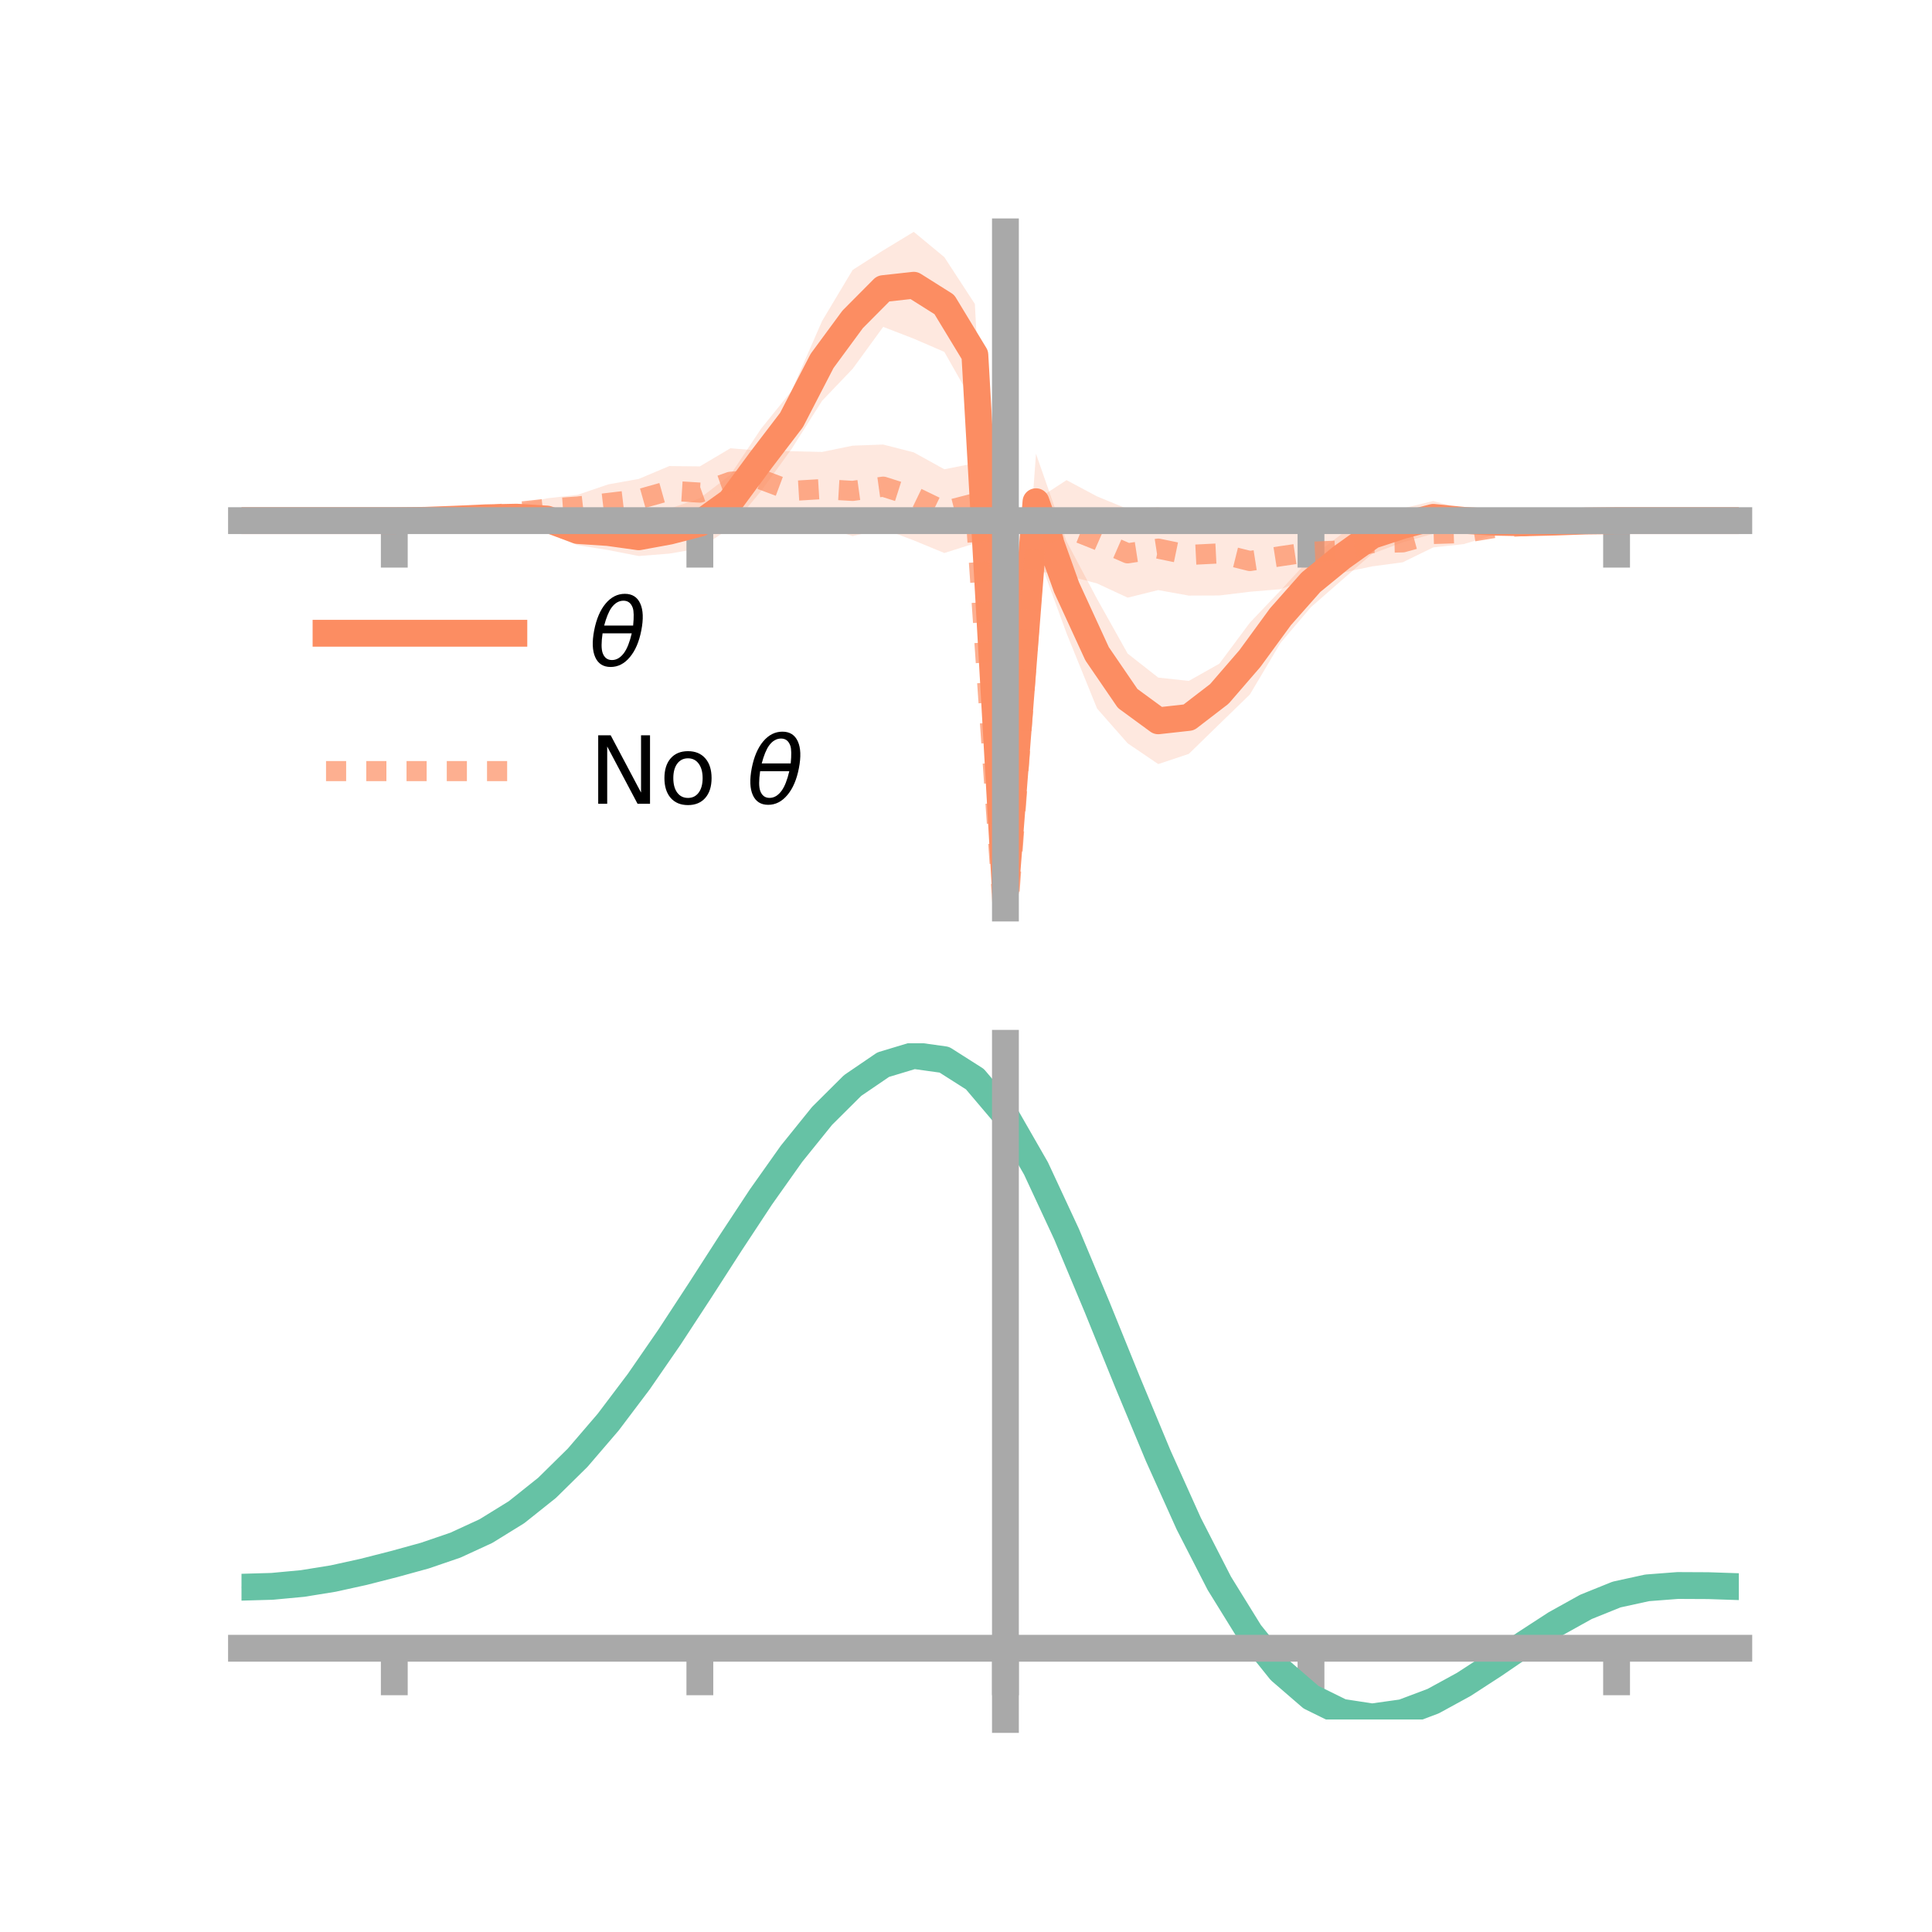 <?xml version="1.0" encoding="utf-8" standalone="no"?>
<!DOCTYPE svg PUBLIC "-//W3C//DTD SVG 1.1//EN"
  "http://www.w3.org/Graphics/SVG/1.1/DTD/svg11.dtd">
<!-- Created with matplotlib (https://matplotlib.org/) -->
<svg height="144pt" version="1.1" viewBox="0 0 144 144" width="144pt" xmlns="http://www.w3.org/2000/svg" xmlns:xlink="http://www.w3.org/1999/xlink">
 <defs>
  <style type="text/css">*{stroke-linecap:butt;stroke-linejoin:round;}</style>
 </defs>
 <g id="figure_1">
  <g id="patch_1">
   <path d="M 0 144 
L 144 144 
L 144 0 
L 0 0 
z
" style="fill:none;"/>
  </g>
  <g id="axes_1">
   <g id="patch_2">
    <path d="M 18 67.68 
L 129.6 67.68 
L 129.6 17.28 
L 18 17.28 
z
" style="fill:none;"/>
   </g>
   <g id="PolyCollection_1">
    <path clip-path="url(#p7f7e30a185)" d="M 18 38.805 
L 18 38.805 
L 20.278 38.805 
L 22.555 38.805 
L 24.833 38.805 
L 27.11 38.805 
L 29.388 38.805 
L 31.665 38.716 
L 33.943 38.46 
L 36.22 38.214 
L 38.498 37.906 
L 40.776 37.681 
L 43.053 38.446 
L 45.331 38.384 
L 47.608 38.576 
L 49.886 37.917 
L 52.163 37.138 
L 54.441 35.394 
L 56.718 31.964 
L 58.996 29.138 
L 61.273 23.926 
L 63.551 20.12 
L 65.829 18.661 
L 68.106 17.28 
L 70.384 19.164 
L 72.661 22.656 
L 74.939 65.19 
L 77.216 33.82 
L 79.494 40.346 
L 81.771 44.645 
L 84.049 48.714 
L 86.327 50.502 
L 88.604 50.752 
L 90.882 49.467 
L 93.159 46.41 
L 95.437 44.014 
L 97.714 41.545 
L 99.992 39.809 
L 102.269 38.541 
L 104.547 37.898 
L 106.824 37.34 
L 109.102 37.968 
L 111.38 38.216 
L 113.657 38.55 
L 115.935 38.677 
L 118.212 38.758 
L 120.49 38.804 
L 122.767 38.805 
L 125.045 38.805 
L 127.322 38.805 
L 129.6 38.805 
L 129.6 38.805 
L 129.6 38.805 
L 127.322 38.805 
L 125.045 38.805 
L 122.767 38.805 
L 120.49 38.806 
L 118.212 38.906 
L 115.935 39.144 
L 113.657 39.381 
L 111.38 39.63 
L 109.102 39.6 
L 106.824 39.782 
L 104.547 40.426 
L 102.269 41.276 
L 99.992 43.258 
L 97.714 45.248 
L 95.437 47.926 
L 93.159 51.763 
L 90.882 53.974 
L 88.604 56.193 
L 86.327 56.949 
L 84.049 55.403 
L 81.771 52.813 
L 79.494 47.201 
L 77.216 40.97 
L 74.939 67.68 
L 72.661 30.245 
L 70.384 26.229 
L 68.106 25.243 
L 65.829 24.363 
L 63.551 27.49 
L 61.273 29.874 
L 58.996 33.469 
L 56.718 36.609 
L 54.441 39.345 
L 52.163 40.87 
L 49.886 41.264 
L 47.608 41.443 
L 45.331 40.998 
L 43.053 40.635 
L 40.776 39.696 
L 38.498 39.186 
L 36.22 38.974 
L 33.943 38.931 
L 31.665 38.849 
L 29.388 38.805 
L 27.11 38.805 
L 24.833 38.805 
L 22.555 38.805 
L 20.278 38.805 
L 18 38.805 
z
" style="fill:#fc8d62;fill-opacity:0.2;"/>
   </g>
   <g id="PolyCollection_2">
    <path clip-path="url(#p7f7e30a185)" d="M 18 38.805 
L 18 38.805 
L 20.278 38.805 
L 22.555 38.805 
L 24.833 38.805 
L 27.11 38.805 
L 29.388 38.805 
L 31.665 38.655 
L 33.943 38.423 
L 36.22 37.952 
L 38.498 37.604 
L 40.776 37.142 
L 43.053 36.88 
L 45.331 36.104 
L 47.608 35.696 
L 49.886 34.737 
L 52.163 34.76 
L 54.441 33.411 
L 56.718 33.598 
L 58.996 33.63 
L 61.273 33.685 
L 63.551 33.216 
L 65.829 33.134 
L 68.106 33.716 
L 70.384 34.976 
L 72.661 34.525 
L 74.939 69.134 
L 77.216 37.27 
L 79.494 35.785 
L 81.771 37 
L 84.049 37.938 
L 86.327 37.799 
L 88.604 38.332 
L 90.882 38.113 
L 93.159 39.523 
L 95.437 39.004 
L 97.714 39.204 
L 99.992 39.356 
L 102.269 38.736 
L 104.547 38.936 
L 106.824 38.797 
L 109.102 38.9 
L 111.38 38.844 
L 113.657 38.734 
L 115.935 38.664 
L 118.212 38.76 
L 120.49 38.804 
L 122.767 38.805 
L 125.045 38.805 
L 127.322 38.805 
L 129.6 38.805 
L 129.6 38.805 
L 129.6 38.805 
L 127.322 38.805 
L 125.045 38.805 
L 122.767 38.805 
L 120.49 38.807 
L 118.212 38.95 
L 115.935 39.213 
L 113.657 39.672 
L 111.38 39.861 
L 109.102 40.554 
L 106.824 40.801 
L 104.547 41.912 
L 102.269 42.215 
L 99.992 42.696 
L 97.714 43.049 
L 95.437 43.915 
L 93.159 44.106 
L 90.882 44.383 
L 88.604 44.393 
L 86.327 43.982 
L 84.049 44.546 
L 81.771 43.488 
L 79.494 42.886 
L 77.216 42.566 
L 74.939 72.083 
L 72.661 40.498 
L 70.384 41.218 
L 68.106 40.278 
L 65.829 39.412 
L 63.551 39.961 
L 61.273 39.222 
L 58.996 39.552 
L 56.718 37.877 
L 54.441 38.405 
L 52.163 38.674 
L 49.886 38.408 
L 47.608 38.735 
L 45.331 38.869 
L 43.053 38.63 
L 40.776 38.691 
L 38.498 38.731 
L 36.22 38.924 
L 33.943 38.941 
L 31.665 38.842 
L 29.388 38.805 
L 27.11 38.805 
L 24.833 38.805 
L 22.555 38.805 
L 20.278 38.805 
L 18 38.805 
z
" style="fill:#fc8d62;fill-opacity:0.2;"/>
   </g>
   <g id="matplotlib.axis_1">
    <g id="xtick_1">
     <g id="line2d_1">
      <defs>
       <path d="M 0 0 
L 0 3.5 
" id="mc6778fa562" style="stroke:#a9a9a9;stroke-width:2;"/>
      </defs>
      <g>
       <use style="fill:#a9a9a9;stroke:#a9a9a9;stroke-width:2;" x="29.388" xlink:href="#mc6778fa562" y="38.805"/>
      </g>
     </g>
    </g>
    <g id="xtick_2">
     <g id="line2d_2">
      <g>
       <use style="fill:#a9a9a9;stroke:#a9a9a9;stroke-width:2;" x="52.163" xlink:href="#mc6778fa562" y="38.805"/>
      </g>
     </g>
    </g>
    <g id="xtick_3">
     <g id="line2d_3">
      <g>
       <use style="fill:#a9a9a9;stroke:#a9a9a9;stroke-width:2;" x="74.939" xlink:href="#mc6778fa562" y="38.805"/>
      </g>
     </g>
    </g>
    <g id="xtick_4">
     <g id="line2d_4">
      <g>
       <use style="fill:#a9a9a9;stroke:#a9a9a9;stroke-width:2;" x="97.714" xlink:href="#mc6778fa562" y="38.805"/>
      </g>
     </g>
    </g>
    <g id="xtick_5">
     <g id="line2d_5">
      <g>
       <use style="fill:#a9a9a9;stroke:#a9a9a9;stroke-width:2;" x="120.49" xlink:href="#mc6778fa562" y="38.805"/>
      </g>
     </g>
    </g>
   </g>
   <g id="matplotlib.axis_2"/>
   <g id="line2d_6">
    <path clip-path="url(#p7f7e30a185)" d="M 18 38.805 
L 20.278 38.805 
L 22.555 38.805 
L 24.833 38.805 
L 27.11 38.805 
L 29.388 38.805 
L 31.665 38.782 
L 33.943 38.696 
L 36.22 38.594 
L 38.498 38.546 
L 40.776 38.689 
L 43.053 39.541 
L 45.331 39.691 
L 47.608 40.009 
L 49.886 39.591 
L 52.163 39.004 
L 54.441 37.37 
L 56.718 34.286 
L 58.996 31.303 
L 61.273 26.9 
L 63.551 23.805 
L 65.829 21.512 
L 68.106 21.261 
L 70.384 22.697 
L 72.661 26.451 
L 74.939 66.435 
L 77.216 37.395 
L 79.494 43.774 
L 81.771 48.729 
L 84.049 52.058 
L 86.327 53.725 
L 88.604 53.472 
L 90.882 51.721 
L 93.159 49.087 
L 95.437 45.97 
L 97.714 43.396 
L 99.992 41.534 
L 102.269 39.908 
L 104.547 39.162 
L 106.824 38.561 
L 109.102 38.784 
L 111.38 38.923 
L 113.657 38.965 
L 115.935 38.911 
L 118.212 38.832 
L 120.49 38.805 
L 122.767 38.805 
L 125.045 38.805 
L 127.322 38.805 
L 129.6 38.805 
" style="fill:none;stroke:#fc8d62;stroke-linecap:square;stroke-width:2;"/>
   </g>
   <g id="line2d_7">
    <path clip-path="url(#p7f7e30a185)" d="M 18 38.805 
L 20.278 38.805 
L 22.555 38.805 
L 24.833 38.805 
L 27.11 38.805 
L 29.388 38.805 
L 31.665 38.748 
L 33.943 38.682 
L 36.22 38.438 
L 38.498 38.168 
L 40.776 37.916 
L 43.053 37.755 
L 45.331 37.487 
L 47.608 37.215 
L 49.886 36.573 
L 52.163 36.717 
L 54.441 35.908 
L 56.718 35.737 
L 58.996 36.591 
L 61.273 36.454 
L 63.551 36.588 
L 65.829 36.273 
L 68.106 36.997 
L 70.384 38.097 
L 72.661 37.511 
L 74.939 70.608 
L 77.216 39.918 
L 79.494 39.336 
L 81.771 40.244 
L 84.049 41.242 
L 86.327 40.891 
L 88.604 41.363 
L 90.882 41.248 
L 93.159 41.814 
L 95.437 41.459 
L 97.714 41.126 
L 99.992 41.026 
L 102.269 40.476 
L 104.547 40.424 
L 106.824 39.799 
L 109.102 39.727 
L 111.38 39.352 
L 113.657 39.203 
L 115.935 38.938 
L 118.212 38.855 
L 120.49 38.805 
L 122.767 38.805 
L 125.045 38.805 
L 127.322 38.805 
L 129.6 38.805 
" style="fill:none;stroke:#fc8d62;stroke-dasharray:1.5,1.5;stroke-dashoffset:0;stroke-opacity:0.7;stroke-width:1.5;"/>
   </g>
   <g id="patch_3">
    <path d="M 74.939 67.68 
L 74.939 17.28 
" style="fill:none;stroke:#a9a9a9;stroke-linecap:square;stroke-linejoin:miter;stroke-width:2;"/>
   </g>
   <g id="patch_4">
    <path d="M 129.6 67.68 
L 129.6 17.28 
" style="fill:none;"/>
   </g>
   <g id="patch_5">
    <path d="M 18 38.805 
L 129.6 38.805 
" style="fill:none;stroke:#a9a9a9;stroke-linecap:square;stroke-linejoin:miter;stroke-width:2;"/>
   </g>
   <g id="patch_6">
    <path d="M 18 17.28 
L 129.6 17.28 
" style="fill:none;"/>
   </g>
   <g id="legend_1">
    <g id="line2d_8">
     <path d="M 24.3 47.2 
L 38.3 47.2 
" style="fill:none;stroke:#fc8d62;stroke-linecap:square;stroke-width:2;"/>
    </g>
    <g id="line2d_9"/>
    <g id="text_1">
     <!-- $\theta$ -->
     <g transform="translate(43.9 49.65)scale(0.07 -0.07)">
      <defs>
       <path d="M 45.516 34.672 
L 14.453 34.672 
Q 12.359 20.062 14.5 13.875 
Q 17.188 6.25 24.469 6.25 
Q 31.781 6.25 37.359 13.922 
Q 42.234 20.656 45.516 34.672 
z
M 47.016 42.969 
Q 48.344 56.844 46.625 61.719 
Q 43.953 69.438 36.766 69.438 
Q 29.297 69.438 23.828 61.812 
Q 19.531 55.672 16.156 42.969 
z
M 38.188 76.766 
Q 49.906 76.766 54.594 66.406 
Q 59.281 56.109 55.719 37.844 
Q 52.203 19.625 43.453 9.281 
Q 34.766 -1.125 23.047 -1.125 
Q 11.281 -1.125 6.641 9.281 
Q 2 19.625 5.516 37.844 
Q 9.078 56.109 17.719 66.406 
Q 26.422 76.766 38.188 76.766 
z
" id="DejaVuSans-Oblique-952"/>
      </defs>
      <use transform="translate(0 0.234)" xlink:href="#DejaVuSans-Oblique-952"/>
     </g>
    </g>
    <g id="line2d_10">
     <path d="M 24.3 57.474 
L 38.3 57.474 
" style="fill:none;stroke:#fc8d62;stroke-dasharray:1.5,1.5;stroke-dashoffset:0;stroke-opacity:0.7;stroke-width:1.5;"/>
    </g>
    <g id="line2d_11"/>
    <g id="text_2">
     <!-- No $\theta$ -->
     <g transform="translate(43.9 59.924)scale(0.07 -0.07)">
      <defs>
       <path d="M 9.812 72.906 
L 23.094 72.906 
L 55.422 11.922 
L 55.422 72.906 
L 64.984 72.906 
L 64.984 0 
L 51.703 0 
L 19.391 60.984 
L 19.391 0 
L 9.812 0 
z
" id="DejaVuSans-78"/>
       <path d="M 30.609 48.391 
Q 23.391 48.391 19.188 42.75 
Q 14.984 37.109 14.984 27.297 
Q 14.984 17.484 19.156 11.844 
Q 23.344 6.203 30.609 6.203 
Q 37.797 6.203 41.984 11.859 
Q 46.188 17.531 46.188 27.297 
Q 46.188 37.016 41.984 42.703 
Q 37.797 48.391 30.609 48.391 
z
M 30.609 56 
Q 42.328 56 49.016 48.375 
Q 55.719 40.766 55.719 27.297 
Q 55.719 13.875 49.016 6.219 
Q 42.328 -1.422 30.609 -1.422 
Q 18.844 -1.422 12.172 6.219 
Q 5.516 13.875 5.516 27.297 
Q 5.516 40.766 12.172 48.375 
Q 18.844 56 30.609 56 
z
" id="DejaVuSans-111"/>
       <path id="DejaVuSans-32"/>
      </defs>
      <use transform="translate(0 0.234)" xlink:href="#DejaVuSans-78"/>
      <use transform="translate(74.805 0.234)" xlink:href="#DejaVuSans-111"/>
      <use transform="translate(135.986 0.234)" xlink:href="#DejaVuSans-32"/>
      <use transform="translate(167.773 0.234)" xlink:href="#DejaVuSans-Oblique-952"/>
     </g>
    </g>
   </g>
  </g>
  <g id="axes_2">
   <g id="patch_7">
    <path d="M 18 128.16 
L 129.6 128.16 
L 129.6 77.76 
L 18 77.76 
z
" style="fill:none;"/>
   </g>
   <g id="PolyCollection_3">
    <path clip-path="url(#p1433c81813)" d="M 18 118.379 
L 18 118.225 
L 20.278 118.16 
L 22.555 117.941 
L 24.833 117.56 
L 27.11 117.042 
L 29.388 116.443 
L 31.665 115.8 
L 33.943 115.006 
L 36.22 113.939 
L 38.498 112.511 
L 40.776 110.666 
L 43.053 108.385 
L 45.331 105.682 
L 47.608 102.607 
L 49.886 99.238 
L 52.163 95.682 
L 54.441 92.066 
L 56.718 88.536 
L 58.996 85.247 
L 61.273 82.363 
L 63.551 80.048 
L 65.829 78.463 
L 68.106 77.76 
L 70.384 78.08 
L 72.661 79.551 
L 74.939 82.28 
L 77.216 86.304 
L 79.494 91.272 
L 81.771 96.792 
L 84.049 102.494 
L 86.327 108.051 
L 88.604 113.193 
L 90.882 117.707 
L 93.159 121.444 
L 95.437 124.317 
L 97.714 126.302 
L 99.992 127.43 
L 102.269 127.78 
L 104.547 127.463 
L 106.824 126.615 
L 109.102 125.382 
L 111.38 123.921 
L 113.657 122.383 
L 115.935 120.917 
L 118.212 119.66 
L 120.49 118.744 
L 122.767 118.248 
L 125.045 118.077 
L 127.322 118.095 
L 129.6 118.179 
L 129.6 118.344 
L 129.6 118.344 
L 127.322 118.275 
L 125.045 118.27 
L 122.767 118.45 
L 120.49 118.95 
L 118.212 119.872 
L 115.935 121.145 
L 113.657 122.64 
L 111.38 124.213 
L 109.102 125.709 
L 106.824 126.97 
L 104.547 127.836 
L 102.269 128.16 
L 99.992 127.813 
L 97.714 126.696 
L 95.437 124.747 
L 93.159 121.945 
L 90.882 118.318 
L 88.604 113.944 
L 86.327 108.963 
L 84.049 103.577 
L 81.771 98.047 
L 79.494 92.69 
L 77.216 87.865 
L 74.939 83.958 
L 72.661 81.313 
L 70.384 79.887 
L 68.106 79.574 
L 65.829 80.246 
L 63.551 81.764 
L 61.273 83.981 
L 58.996 86.741 
L 56.718 89.887 
L 54.441 93.263 
L 52.163 96.722 
L 49.886 100.126 
L 47.608 103.356 
L 45.331 106.311 
L 43.053 108.916 
L 40.776 111.122 
L 38.498 112.911 
L 36.22 114.297 
L 33.943 115.329 
L 31.665 116.092 
L 29.388 116.702 
L 27.11 117.267 
L 24.833 117.752 
L 22.555 118.108 
L 20.278 118.314 
L 18 118.379 
z
" style="fill:#66c2a5;fill-opacity:0.2;"/>
   </g>
   <g id="matplotlib.axis_3">
    <g id="xtick_6">
     <g id="line2d_12">
      <g>
       <use style="fill:#a9a9a9;stroke:#a9a9a9;stroke-width:2;" x="29.388" xlink:href="#mc6778fa562" y="122.851"/>
      </g>
     </g>
    </g>
    <g id="xtick_7">
     <g id="line2d_13">
      <g>
       <use style="fill:#a9a9a9;stroke:#a9a9a9;stroke-width:2;" x="52.163" xlink:href="#mc6778fa562" y="122.851"/>
      </g>
     </g>
    </g>
    <g id="xtick_8">
     <g id="line2d_14">
      <g>
       <use style="fill:#a9a9a9;stroke:#a9a9a9;stroke-width:2;" x="74.939" xlink:href="#mc6778fa562" y="122.851"/>
      </g>
     </g>
    </g>
    <g id="xtick_9">
     <g id="line2d_15">
      <g>
       <use style="fill:#a9a9a9;stroke:#a9a9a9;stroke-width:2;" x="97.714" xlink:href="#mc6778fa562" y="122.851"/>
      </g>
     </g>
    </g>
    <g id="xtick_10">
     <g id="line2d_16">
      <g>
       <use style="fill:#a9a9a9;stroke:#a9a9a9;stroke-width:2;" x="120.49" xlink:href="#mc6778fa562" y="122.851"/>
      </g>
     </g>
    </g>
   </g>
   <g id="matplotlib.axis_4"/>
   <g id="line2d_17">
    <path clip-path="url(#p1433c81813)" d="M 18 118.302 
L 20.278 118.237 
L 22.555 118.024 
L 24.833 117.656 
L 27.11 117.155 
L 29.388 116.573 
L 31.665 115.946 
L 33.943 115.167 
L 36.22 114.118 
L 38.498 112.711 
L 40.776 110.894 
L 43.053 108.651 
L 45.331 105.997 
L 47.608 102.981 
L 49.886 99.682 
L 52.163 96.202 
L 54.441 92.665 
L 56.718 89.211 
L 58.996 85.994 
L 61.273 83.172 
L 63.551 80.906 
L 65.829 79.354 
L 68.106 78.667 
L 70.384 78.984 
L 72.661 80.432 
L 74.939 83.119 
L 77.216 87.085 
L 79.494 91.981 
L 81.771 97.42 
L 84.049 103.035 
L 86.327 108.507 
L 88.604 113.568 
L 90.882 118.012 
L 93.159 121.694 
L 95.437 124.532 
L 97.714 126.499 
L 99.992 127.621 
L 102.269 127.97 
L 104.547 127.65 
L 106.824 126.792 
L 109.102 125.546 
L 111.38 124.067 
L 113.657 122.511 
L 115.935 121.031 
L 118.212 119.766 
L 120.49 118.847 
L 122.767 118.349 
L 125.045 118.174 
L 127.322 118.185 
L 129.6 118.261 
" style="fill:none;stroke:#66c2a5;stroke-linecap:square;stroke-width:2;"/>
   </g>
   <g id="patch_8">
    <path d="M 74.939 128.16 
L 74.939 77.76 
" style="fill:none;stroke:#a9a9a9;stroke-linecap:square;stroke-linejoin:miter;stroke-width:2;"/>
   </g>
   <g id="patch_9">
    <path d="M 129.6 128.16 
L 129.6 77.76 
" style="fill:none;"/>
   </g>
   <g id="patch_10">
    <path d="M 18 122.851 
L 129.6 122.851 
" style="fill:none;stroke:#a9a9a9;stroke-linecap:square;stroke-linejoin:miter;stroke-width:2;"/>
   </g>
   <g id="patch_11">
    <path d="M 18 77.76 
L 129.6 77.76 
" style="fill:none;"/>
   </g>
  </g>
 </g>
 <defs>
  <clipPath id="p7f7e30a185">
   <rect height="50.4" width="111.6" x="18" y="17.28"/>
  </clipPath>
  <clipPath id="p1433c81813">
   <rect height="50.4" width="111.6" x="18" y="77.76"/>
  </clipPath>
 </defs>
</svg>
